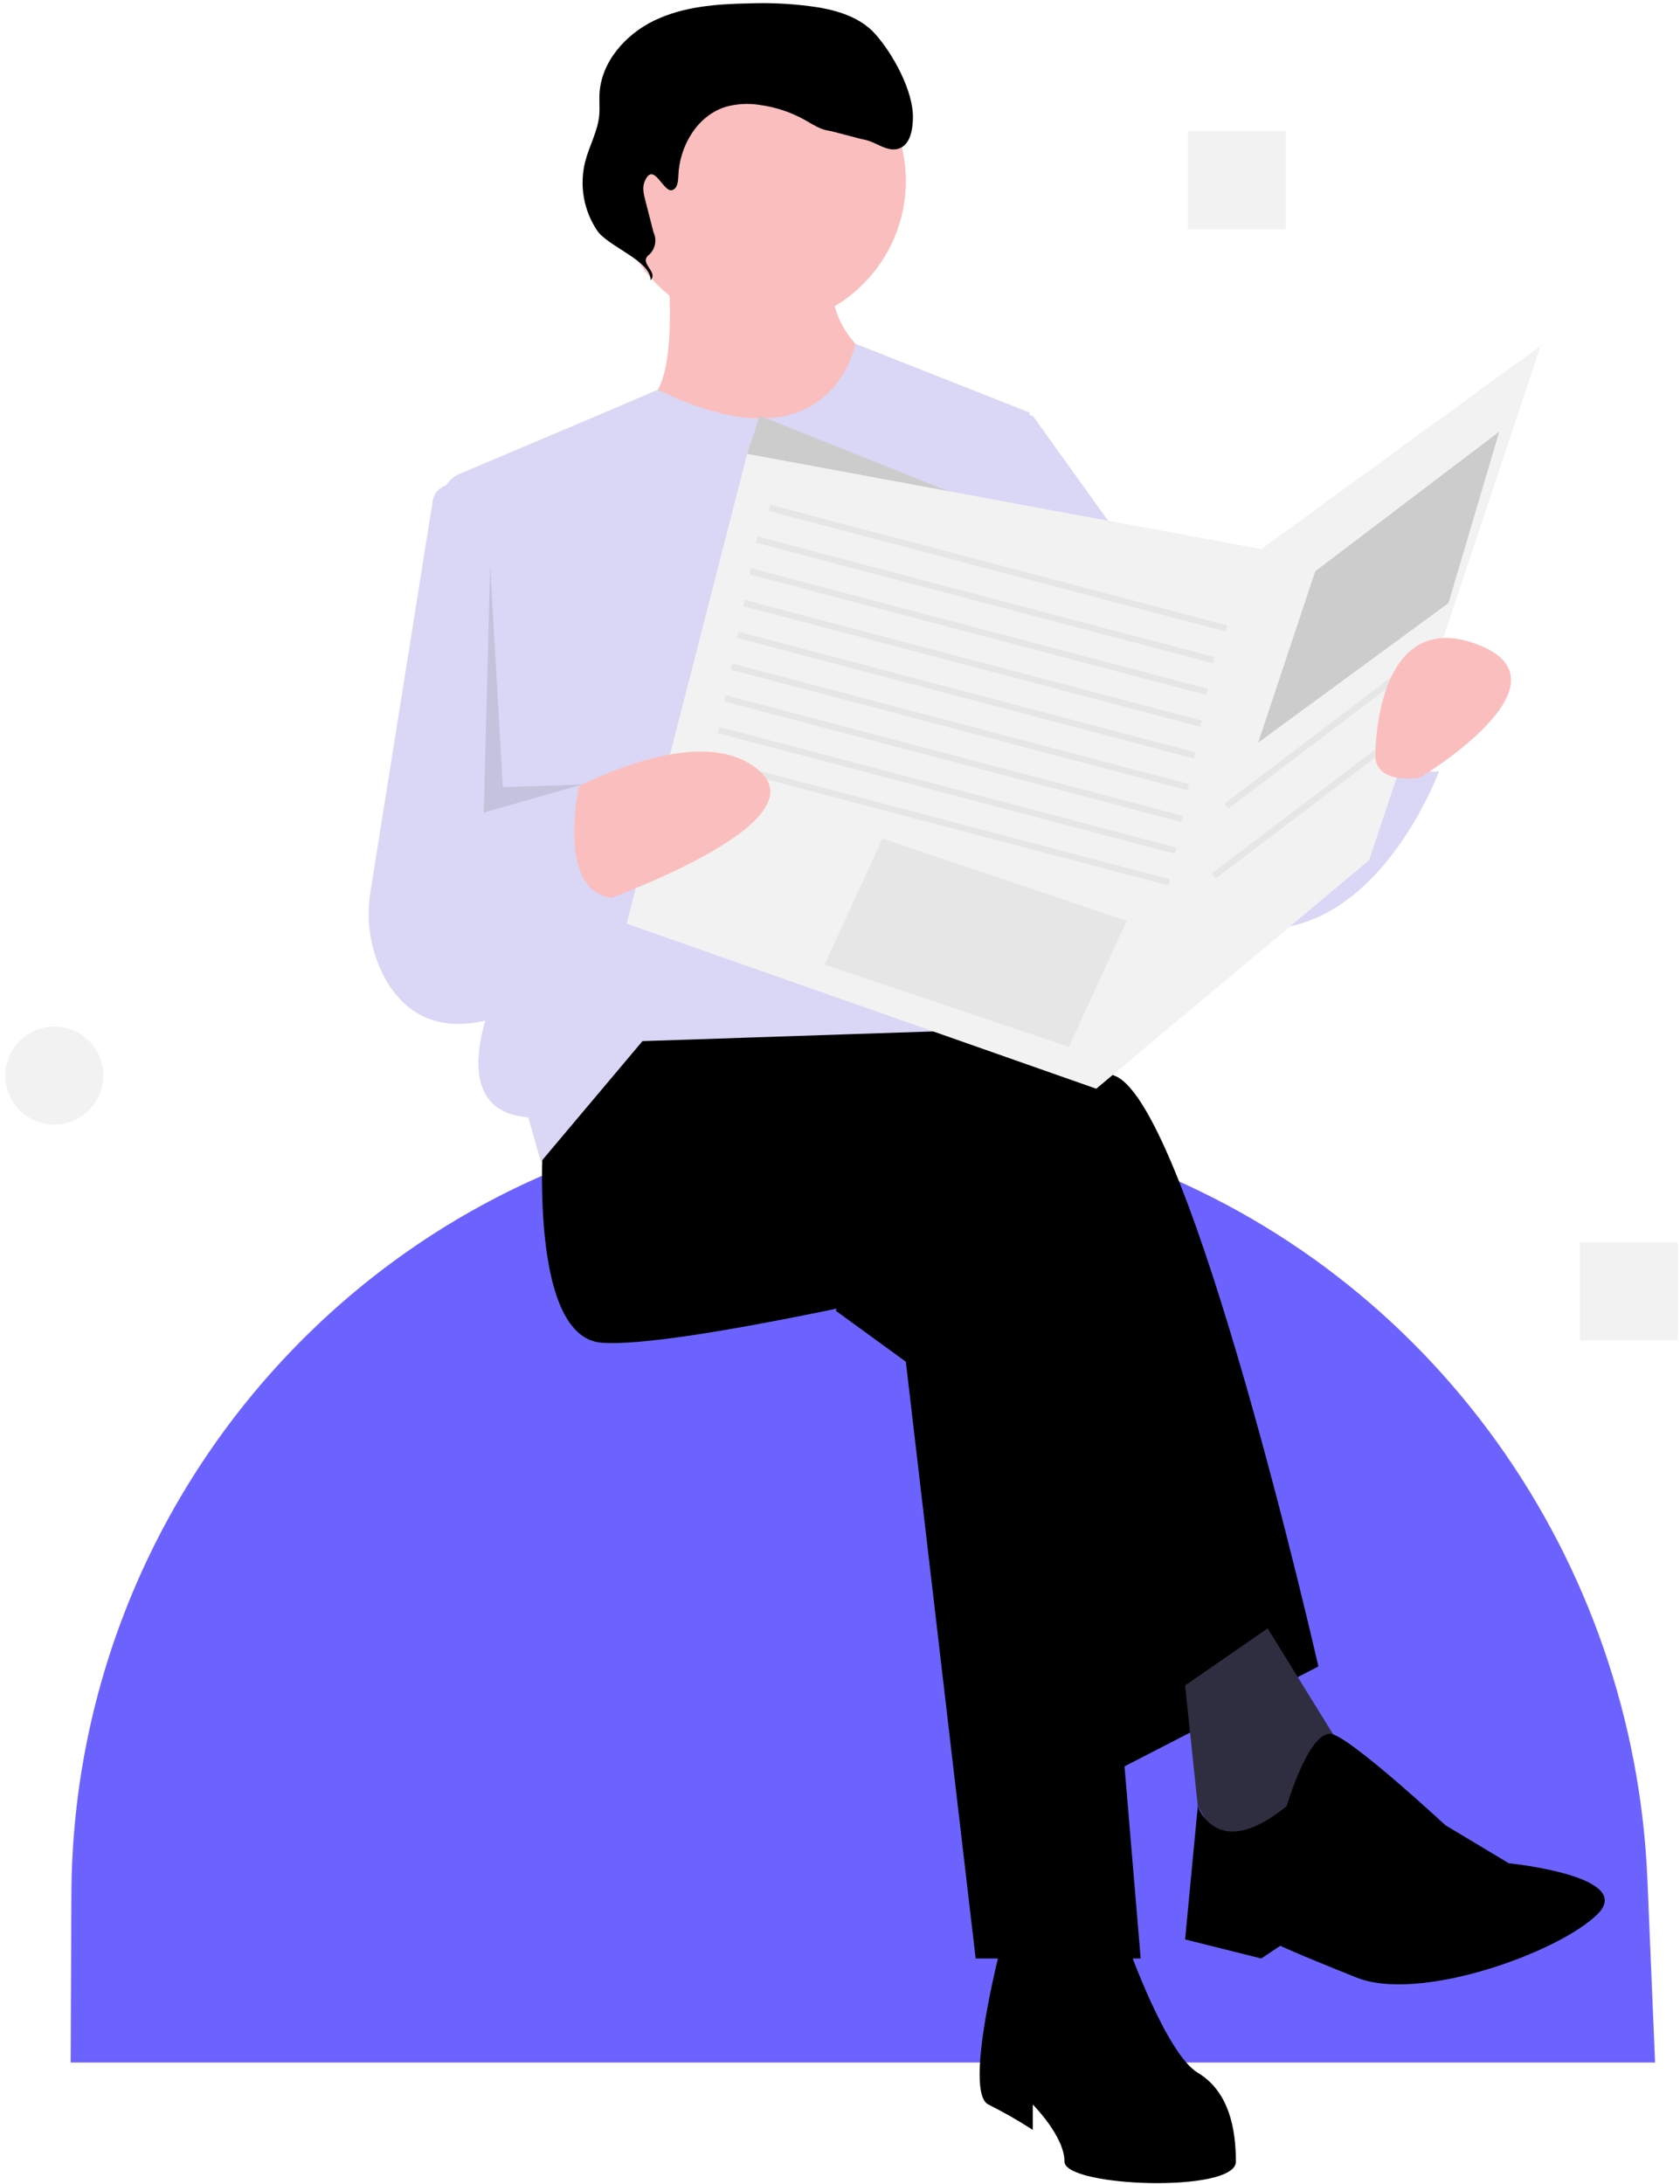 <svg width="177" height="230" viewBox="0 0 177 230" fill="none" xmlns="http://www.w3.org/2000/svg">
<path d="M174.373 217.232H7.446L7.521 199.534C7.711 154.751 43.456 117.85 88.233 117.088C88.717 117.08 89.201 117.076 89.687 117.076C99.763 117.068 109.758 118.864 119.201 122.378C150.884 134.177 172.15 164.156 173.565 197.935L174.373 217.232Z" fill="#6C63FF"/>
<path d="M88.082 138.073L95.437 143.423L102.793 206.278H120.178L114.16 134.73L90.088 125.368L88.082 138.073Z" fill="black"/>
<path d="M57.324 118.013C57.324 118.013 55.318 140.748 63.341 141.416C71.366 142.085 102.124 134.73 102.124 134.73L116.835 186.886L138.901 175.519C138.901 175.519 125.528 116.676 117.504 113.332C109.48 109.989 82.733 103.302 82.733 103.302L63.341 106.646L57.324 118.013Z" fill="black"/>
<path d="M105.467 204.94C105.467 204.94 101.455 220.319 104.13 221.657C105.739 222.461 107.302 223.354 108.811 224.331V221.657C108.811 221.657 112.154 225 112.154 227.675C112.154 230.349 130.208 231.018 130.208 227.675C130.208 224.331 129.54 220.319 126.196 218.313C122.853 216.307 118.841 204.94 118.841 204.94H105.467Z" fill="black"/>
<path d="M124.859 177.525L126.196 190.23L130.877 198.253L142.244 185.549L133.552 171.507L124.859 177.525Z" fill="#2F2E41"/>
<path d="M135.558 190.229C135.558 190.229 138.02 181.811 140.467 182.677C142.913 183.543 152.275 192.235 152.275 192.235L158.961 196.247C158.961 196.247 172.335 197.585 168.323 201.597C164.311 205.609 149.6 210.958 142.913 208.283C136.226 205.609 134.889 204.94 134.889 204.94L132.883 206.277L124.859 204.271L126.196 190.229C126.196 190.229 128.202 196.247 135.558 190.229Z" fill="black"/>
<path d="M80.058 34.429C88.552 34.429 95.437 27.544 95.437 19.05C95.437 10.556 88.552 3.671 80.058 3.671C71.564 3.671 64.679 10.556 64.679 19.05C64.679 27.544 71.564 34.429 80.058 34.429Z" fill="#FBBEBE"/>
<path d="M70.363 28.077C70.363 28.077 71.7 42.119 67.688 42.119C63.676 42.119 68.357 59.505 79.055 59.505C89.754 59.505 93.766 38.776 93.766 38.776C93.766 38.776 86.411 36.101 87.748 27.409C89.085 18.716 70.363 28.077 70.363 28.077Z" fill="#FBBEBE"/>
<path d="M69.297 41.048L63.676 43.456L48.42 49.911C47.805 50.171 47.291 50.623 46.953 51.2C46.616 51.776 46.474 52.446 46.549 53.11L52.309 104.305C52.309 104.305 46.291 117.01 55.652 117.679L56.989 122.359L67.688 109.655L107.808 108.317L108.477 43.456L90.12 36.203C90.12 36.203 87.623 50.007 69.297 41.048Z" fill="#D9D7F5"/>
<path d="M50.637 51.815L48.166 51.109C47.889 51.03 47.598 51.01 47.313 51.052C47.028 51.093 46.755 51.195 46.512 51.35C46.269 51.504 46.061 51.709 45.903 51.95C45.745 52.191 45.64 52.462 45.594 52.747L39.037 93.879C38.526 96.925 39.015 100.055 40.433 102.799C42.459 106.635 46.667 110.114 55.318 105.977L61.336 62.514L50.637 51.815Z" fill="#D9D7F5"/>
<path d="M100.787 42.453L108.811 43.791L130.877 74.55L132.883 79.899L145.588 75.887C145.588 75.887 144.919 81.905 151.606 81.236C151.606 81.236 143.582 103.302 126.865 96.616C110.148 89.929 104.799 69.869 104.799 69.869L100.787 42.453Z" fill="#D9D7F5"/>
<path d="M110.149 55.827L80.058 43.791L78.721 47.803L92.763 59.839L110.149 55.827Z" fill="#CCCCCC"/>
<path d="M70.799 20.031C71.367 19.879 71.45 19.125 71.469 18.537C71.571 15.39 73.466 12.162 76.478 11.246C77.634 10.929 78.844 10.862 80.028 11.05C81.717 11.275 83.348 11.82 84.835 12.654C85.619 13.095 86.389 13.626 87.278 13.761C87.866 13.85 90.411 14.59 90.996 14.694C92.282 14.923 93.478 16.074 94.713 15.646C95.894 15.236 96.155 13.707 96.184 12.457C96.249 9.609 94.087 5.668 92.183 3.55C90.738 1.942 88.563 1.2 86.436 0.814C83.952 0.415 81.434 0.262 78.92 0.357C75.517 0.418 72.019 0.681 68.95 2.153C65.881 3.626 63.303 6.557 63.156 9.957C63.125 10.666 63.198 11.377 63.139 12.084C62.993 13.807 62.078 15.364 61.649 17.04C61.342 18.27 61.296 19.55 61.514 20.798C61.732 22.046 62.21 23.235 62.915 24.288C64.054 25.964 68.609 27.485 68.543 29.511C69.366 28.658 67.425 27.799 68.248 26.947C68.617 26.665 68.878 26.265 68.988 25.814C69.098 25.363 69.049 24.889 68.851 24.469L67.977 21.059C67.817 20.435 67.66 19.759 67.901 19.162C68.839 16.846 69.852 20.283 70.799 20.031Z" fill="black"/>
<path d="M78.721 47.803L66.016 97.284L115.498 114.67L144.251 90.597L162.305 36.436L132.883 57.833L78.721 47.803Z" fill="#F2F2F2"/>
<path d="M81.146 53.163L80.976 53.81L129.12 66.514L129.291 65.868L81.146 53.163Z" fill="#E6E6E6"/>
<path d="M79.809 56.507L79.639 57.153L127.783 69.858L127.953 69.211L79.809 56.507Z" fill="#E6E6E6"/>
<path d="M79.141 59.85L78.97 60.496L127.114 73.201L127.285 72.555L79.141 59.85Z" fill="#E6E6E6"/>
<path d="M78.472 63.193L78.301 63.84L126.445 76.544L126.616 75.898L78.472 63.193Z" fill="#E6E6E6"/>
<path d="M77.803 66.537L77.633 67.183L125.777 79.888L125.948 79.242L77.803 66.537Z" fill="#E6E6E6"/>
<path d="M77.134 69.88L76.964 70.526L125.108 83.231L125.279 82.585L77.134 69.88Z" fill="#E6E6E6"/>
<path d="M76.466 73.223L76.295 73.87L124.44 86.575L124.61 85.928L76.466 73.223Z" fill="#E6E6E6"/>
<path d="M75.797 76.567L75.627 77.213L123.771 89.918L123.941 89.271L75.797 76.567Z" fill="#E6E6E6"/>
<path d="M75.129 79.91L74.958 80.556L123.102 93.261L123.273 92.615L75.129 79.91Z" fill="#E6E6E6"/>
<path d="M58.333 84.201C58.333 84.201 73.372 75.218 80.058 81.236C86.745 87.254 60.667 95.947 60.667 95.947L58.333 84.201Z" fill="#FBBEBE"/>
<path d="M41.944 88.592L61.336 81.236C61.336 81.236 57.992 93.941 64.679 94.61L55.318 105.977C55.318 105.977 36.595 105.977 41.944 88.592Z" fill="#D9D7F5"/>
<path d="M92.972 88.317L118.703 96.99L112.614 110.263L86.883 101.591L92.972 88.317Z" fill="#E6E6E6"/>
<path d="M138.567 60.173L157.958 45.462L152.609 63.517L132.549 78.227L138.567 60.173Z" fill="#CCCCCC"/>
<path d="M148.395 69.937L129.003 84.647L129.407 85.18L148.799 70.47L148.395 69.937Z" fill="#E6E6E6"/>
<path d="M147.058 77.293L127.666 92.003L128.07 92.535L147.462 77.825L147.058 77.293Z" fill="#E6E6E6"/>
<path d="M149.6 81.905C149.6 81.905 166.316 71.875 155.618 67.863C144.919 63.851 144.919 79.23 144.919 79.23C144.919 79.23 144.25 82.574 149.6 81.905Z" fill="#FBBEBE"/>
<path opacity="0.1" d="M51.64 59.505L50.971 85.583L61.335 82.625L52.977 82.908L51.64 59.505Z" fill="black"/>
<path d="M176.782 130.843H166.457V141.168H176.782V130.843Z" fill="#F2F2F2"/>
<path d="M135.48 13.822H125.155V24.147H135.48V13.822Z" fill="#F2F2F2"/>
<path d="M5.724 118.452C8.576 118.452 10.887 116.141 10.887 113.29C10.887 110.438 8.576 108.127 5.724 108.127C2.873 108.127 0.562 110.438 0.562 113.29C0.562 116.141 2.873 118.452 5.724 118.452Z" fill="#F2F2F2"/>
</svg>
